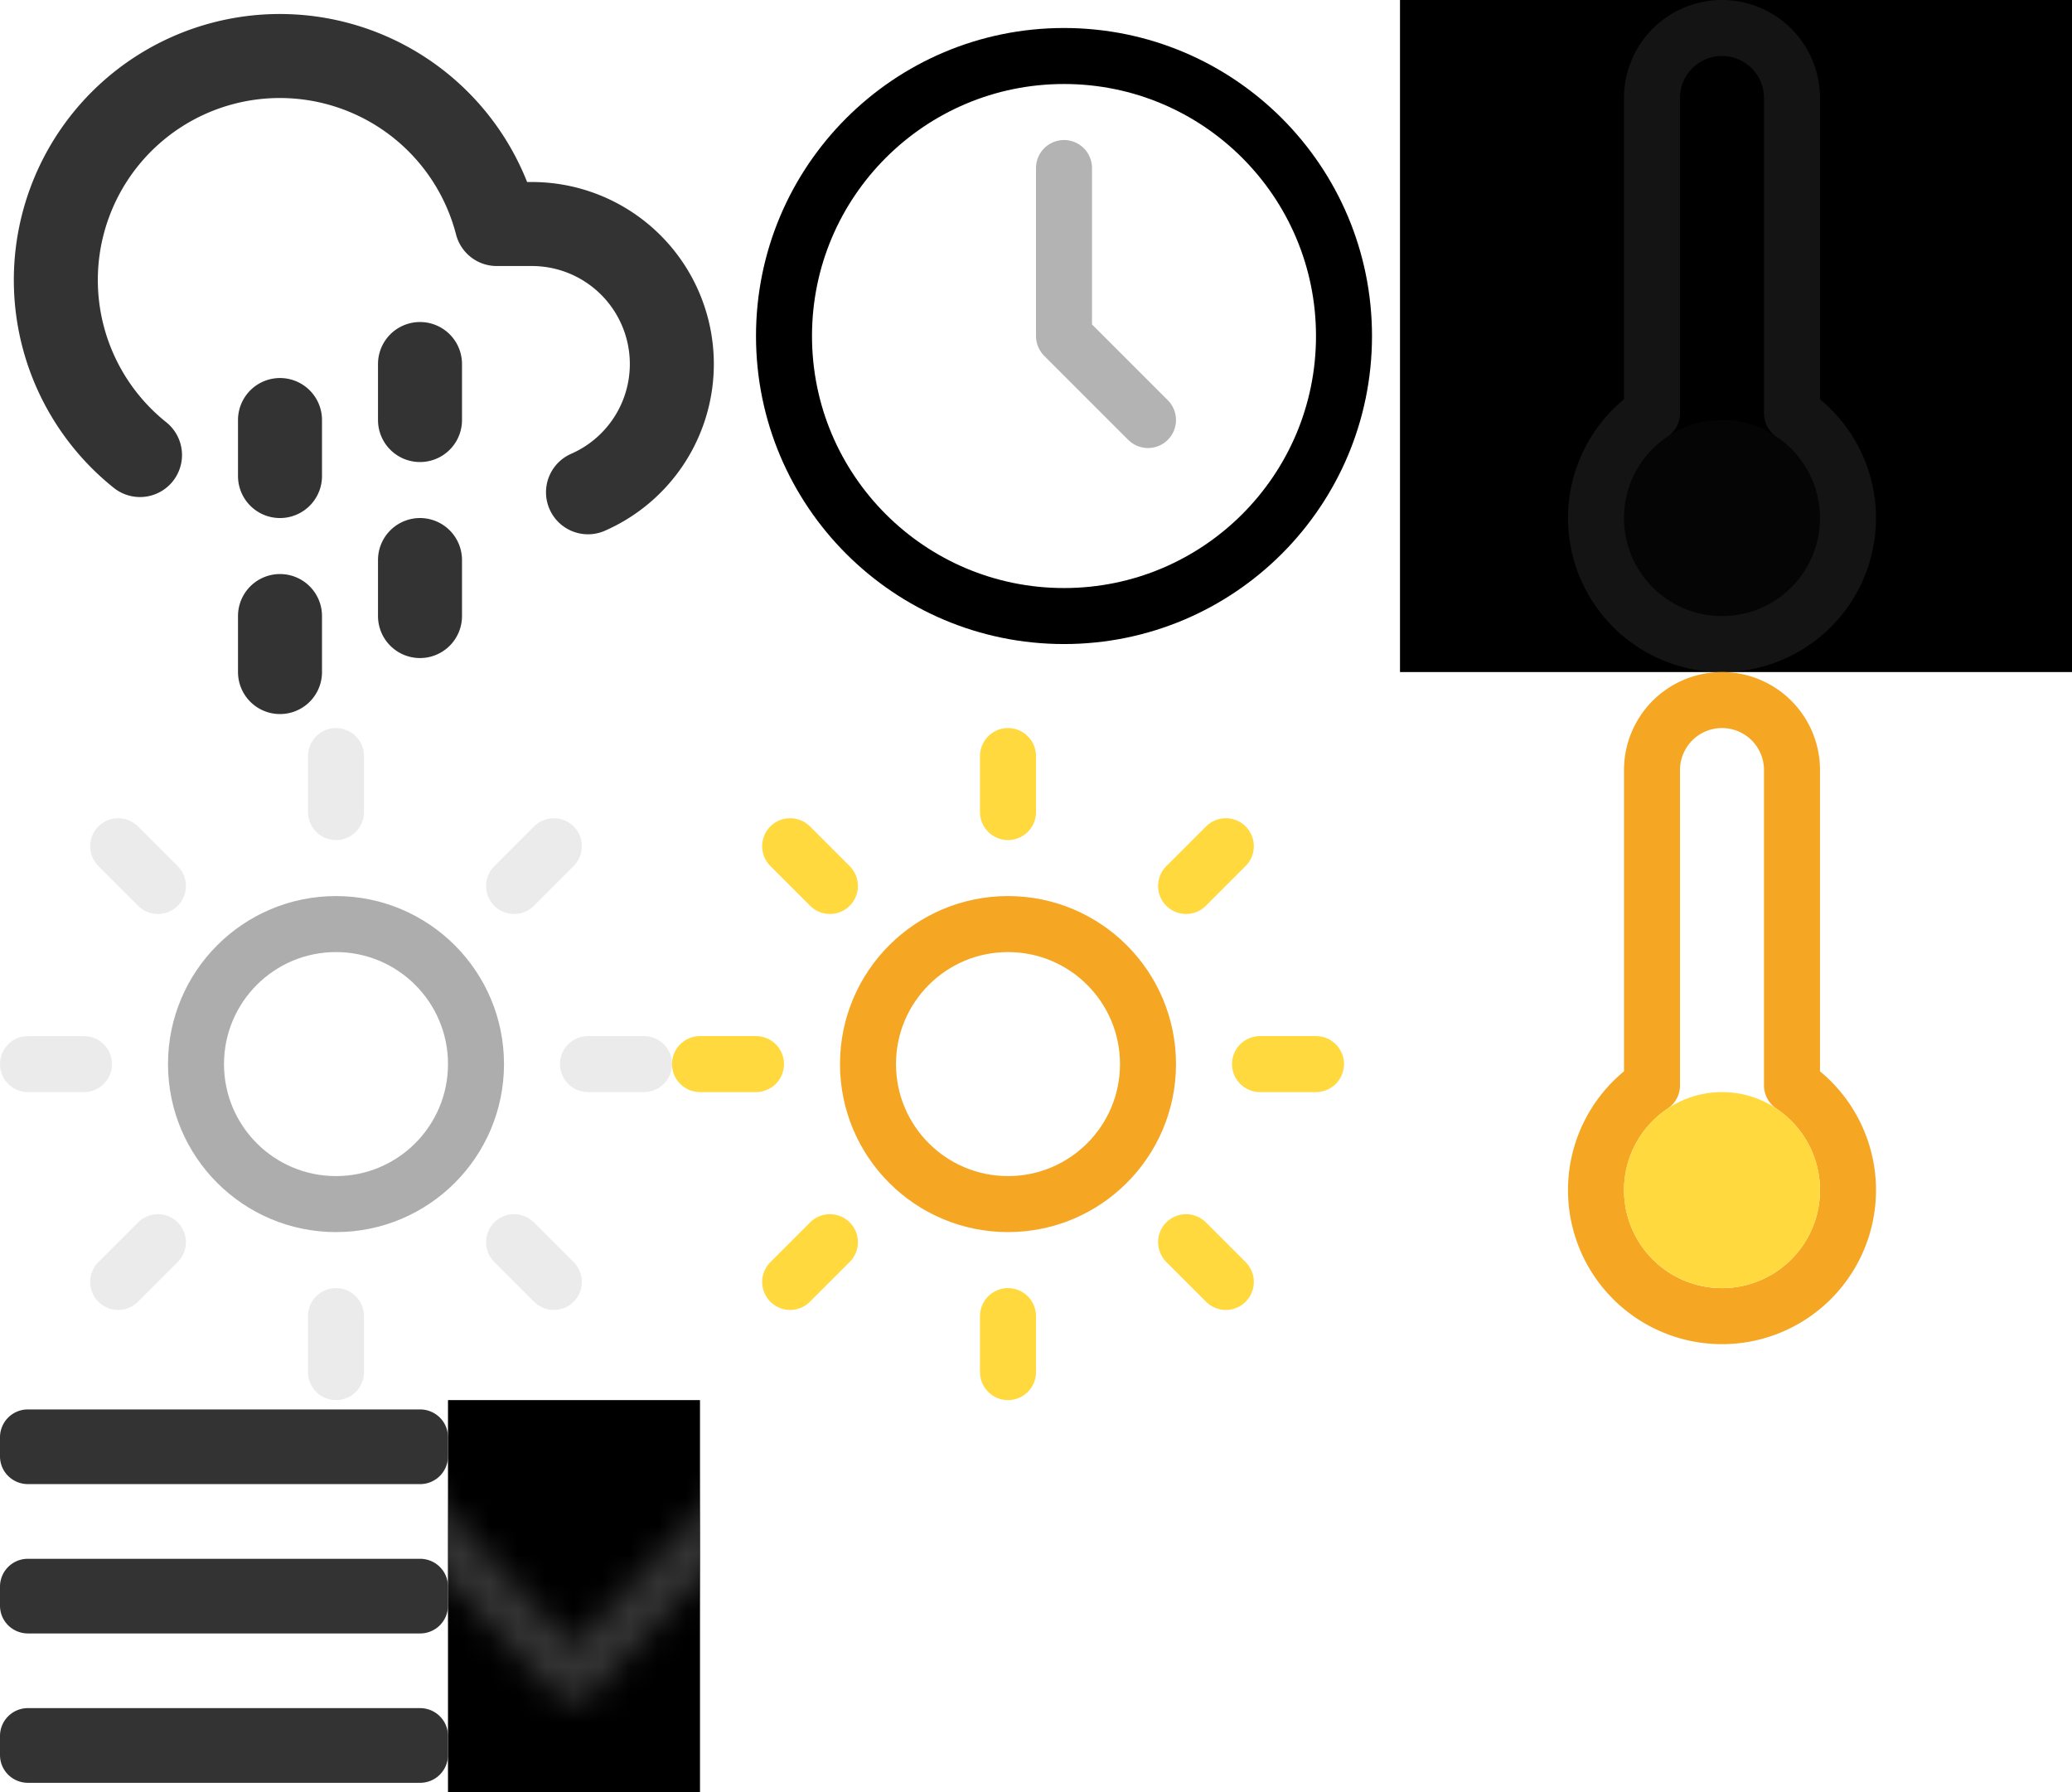 <?xml version="1.0" encoding="UTF-8"?><svg width="74" height="64" viewBox="0 0 74 64" xmlns="http://www.w3.org/2000/svg" xmlns:xlink="http://www.w3.org/1999/xlink"><svg width="9" height="14" viewBox="0 0 9 14" id="arrow-down" x="16" y="50" xmlns="http://www.w3.org/2000/svg"><defs><path d="M7.5 11.727c-.386 0-.623-.155-.935-.487L1.178 5.494a.917.917 0 010-1.238.785.785 0 011.16 0L7.5 9.763l5.162-5.507a.785.785 0 011.16 0c.32.342.32.896 0 1.238l-5.368 5.725c-.318.34-.568.508-.954.508z" id="aa"/></defs><g fill="none" fill-rule="evenodd"><path fill="#none" d="M-1283-608H83v829h-1366z"/><g transform="matrix(-1 0 0 1 12 -1)"><path d="M0 0h15v16H0z"/><mask id="ab" fill="#fff"><use xlink:href="#aa"/></mask><g mask="url(#ab)" fill="#333"><path d="M-76.875-57h169V73h-169z"/></g></g></g></svg><svg width="26" height="26" viewBox="0 0 26 26" id="cloud-drizzle" xmlns="http://www.w3.org/2000/svg"><g stroke="#333" stroke-linecap="round" stroke-linejoin="round" stroke-width="3" fill="none" fill-rule="evenodd"><path d="M15 20v2M15 13v2M10 22v2M10 15v2M21 17.58A5 5 0 0019 8h-1.26A8 8 0 105 16.25"/></g></svg><svg width="16" height="14" viewBox="0 0 16 14" id="icon_list_m" y="50" xmlns="http://www.w3.org/2000/svg"><defs><path d="M0 3.326a.995.995 0 011-.993h14c.552 0 1 .44 1 .993v.681A.995.995 0 0115 5H1c-.552 0-1-.44-1-.993v-.68zM0 8.66a.995.995 0 011-.993h14c.552 0 1 .44 1 .993v.68a.995.995 0 01-1 .993H1c-.552 0-1-.44-1-.993v-.68zm0 5.333A.995.995 0 011 13h14c.552 0 1 .44 1 .993v.68a.995.995 0 01-1 .994H1c-.552 0-1-.44-1-.993v-.681z" id="ca"/></defs><use fill="#333" xlink:href="#ca" transform="translate(0 -2)" fill-rule="evenodd"/></svg><svg width="24" height="24" viewBox="0 0 24 24" id="icon_scheduled" x="26" xmlns="http://www.w3.org/2000/svg"><g fill="none" fill-rule="evenodd"><path fill="transparent" d="M-925-250H441v768H-925z"/><path d="M0 0h24v24H0z"/><g transform="translate(2 2)" stroke="#000" stroke-linecap="round" stroke-linejoin="round" stroke-width="2"><circle cx="10" cy="10" r="10"/><path opacity=".3" d="M10 4v6l3 3"/></g></g></svg><svg width="24" height="24" viewBox="0 0 24 24" id="icon_sun" y="26" xmlns="http://www.w3.org/2000/svg"><g fill="none" fill-rule="evenodd"><path fill="transparent" d="M-464-404H902v768H-464z"/><path d="M0 0h24v24H0z"/><g transform="translate(1 1)" stroke="#333" stroke-linecap="round" stroke-linejoin="round" stroke-width="2"><circle stroke-opacity=".4" cx="11" cy="11" r="5"/><path d="M11 0v2M11 20v2M3.22 3.22l1.42 1.42M17.36 17.36l1.42 1.42M0 11h2M20 11h2M3.22 18.78l1.42-1.42M17.36 4.64l1.42-1.42" stroke-opacity=".1"/></g></g></svg><svg width="24" height="24" viewBox="0 0 24 24" id="icon_sun_2" x="24" y="26" xmlns="http://www.w3.org/2000/svg"><g fill="none" fill-rule="evenodd"><path fill="transparent" d="M-1140-250H226v768h-1366z"/><path d="M0 0h24v24H0z"/><g transform="translate(1 1)" stroke-linecap="round" stroke-linejoin="round" stroke-width="2"><circle stroke="#F5A623" cx="11" cy="11" r="5"/><path d="M11 0v2M11 20v2M3.22 3.22l1.42 1.42M17.36 17.36l1.42 1.42M0 11h2M20 11h2M3.22 18.78l1.42-1.42M17.36 4.64l1.42-1.42" stroke="#FFD93E"/></g></g></svg><svg width="24" height="24" viewBox="0 0 24 24" id="icon_temperature" x="50" xmlns="http://www.w3.org/2000/svg"><g fill="none" fill-rule="evenodd"><path fill="#transparent" d="M-464-269H902v768H-464z"/><g><path d="M0 0h24v24H0z"/><path d="M14 14.76V3.5a2.5 2.5 0 10-5 0v11.26a4.5 4.5 0 105 0z" stroke-opacity=".4" stroke="#333" stroke-width="2" stroke-linecap="round" stroke-linejoin="round"/><circle fill-opacity=".1" fill="#333" fill-rule="nonzero" cx="11.5" cy="18.5" r="3.5"/></g></g></svg><svg width="24" height="24" viewBox="0 0 24 24" id="icon_temperature_2" x="50" y="24" xmlns="http://www.w3.org/2000/svg"><g fill="none" fill-rule="evenodd"><path fill="transparent" d="M-925-365H441v768H-925z"/><path d="M0 0h24v24H0z"/><g transform="translate(7 1)"><path d="M7 13.76V2.5a2.5 2.5 0 00-5 0v11.26a4.5 4.5 0 105 0z" stroke="#F5A623" stroke-width="2" stroke-linecap="round" stroke-linejoin="round"/><circle fill="#FFD93E" fill-rule="nonzero" cx="4.5" cy="17.5" r="3.5"/></g></g></svg></svg>